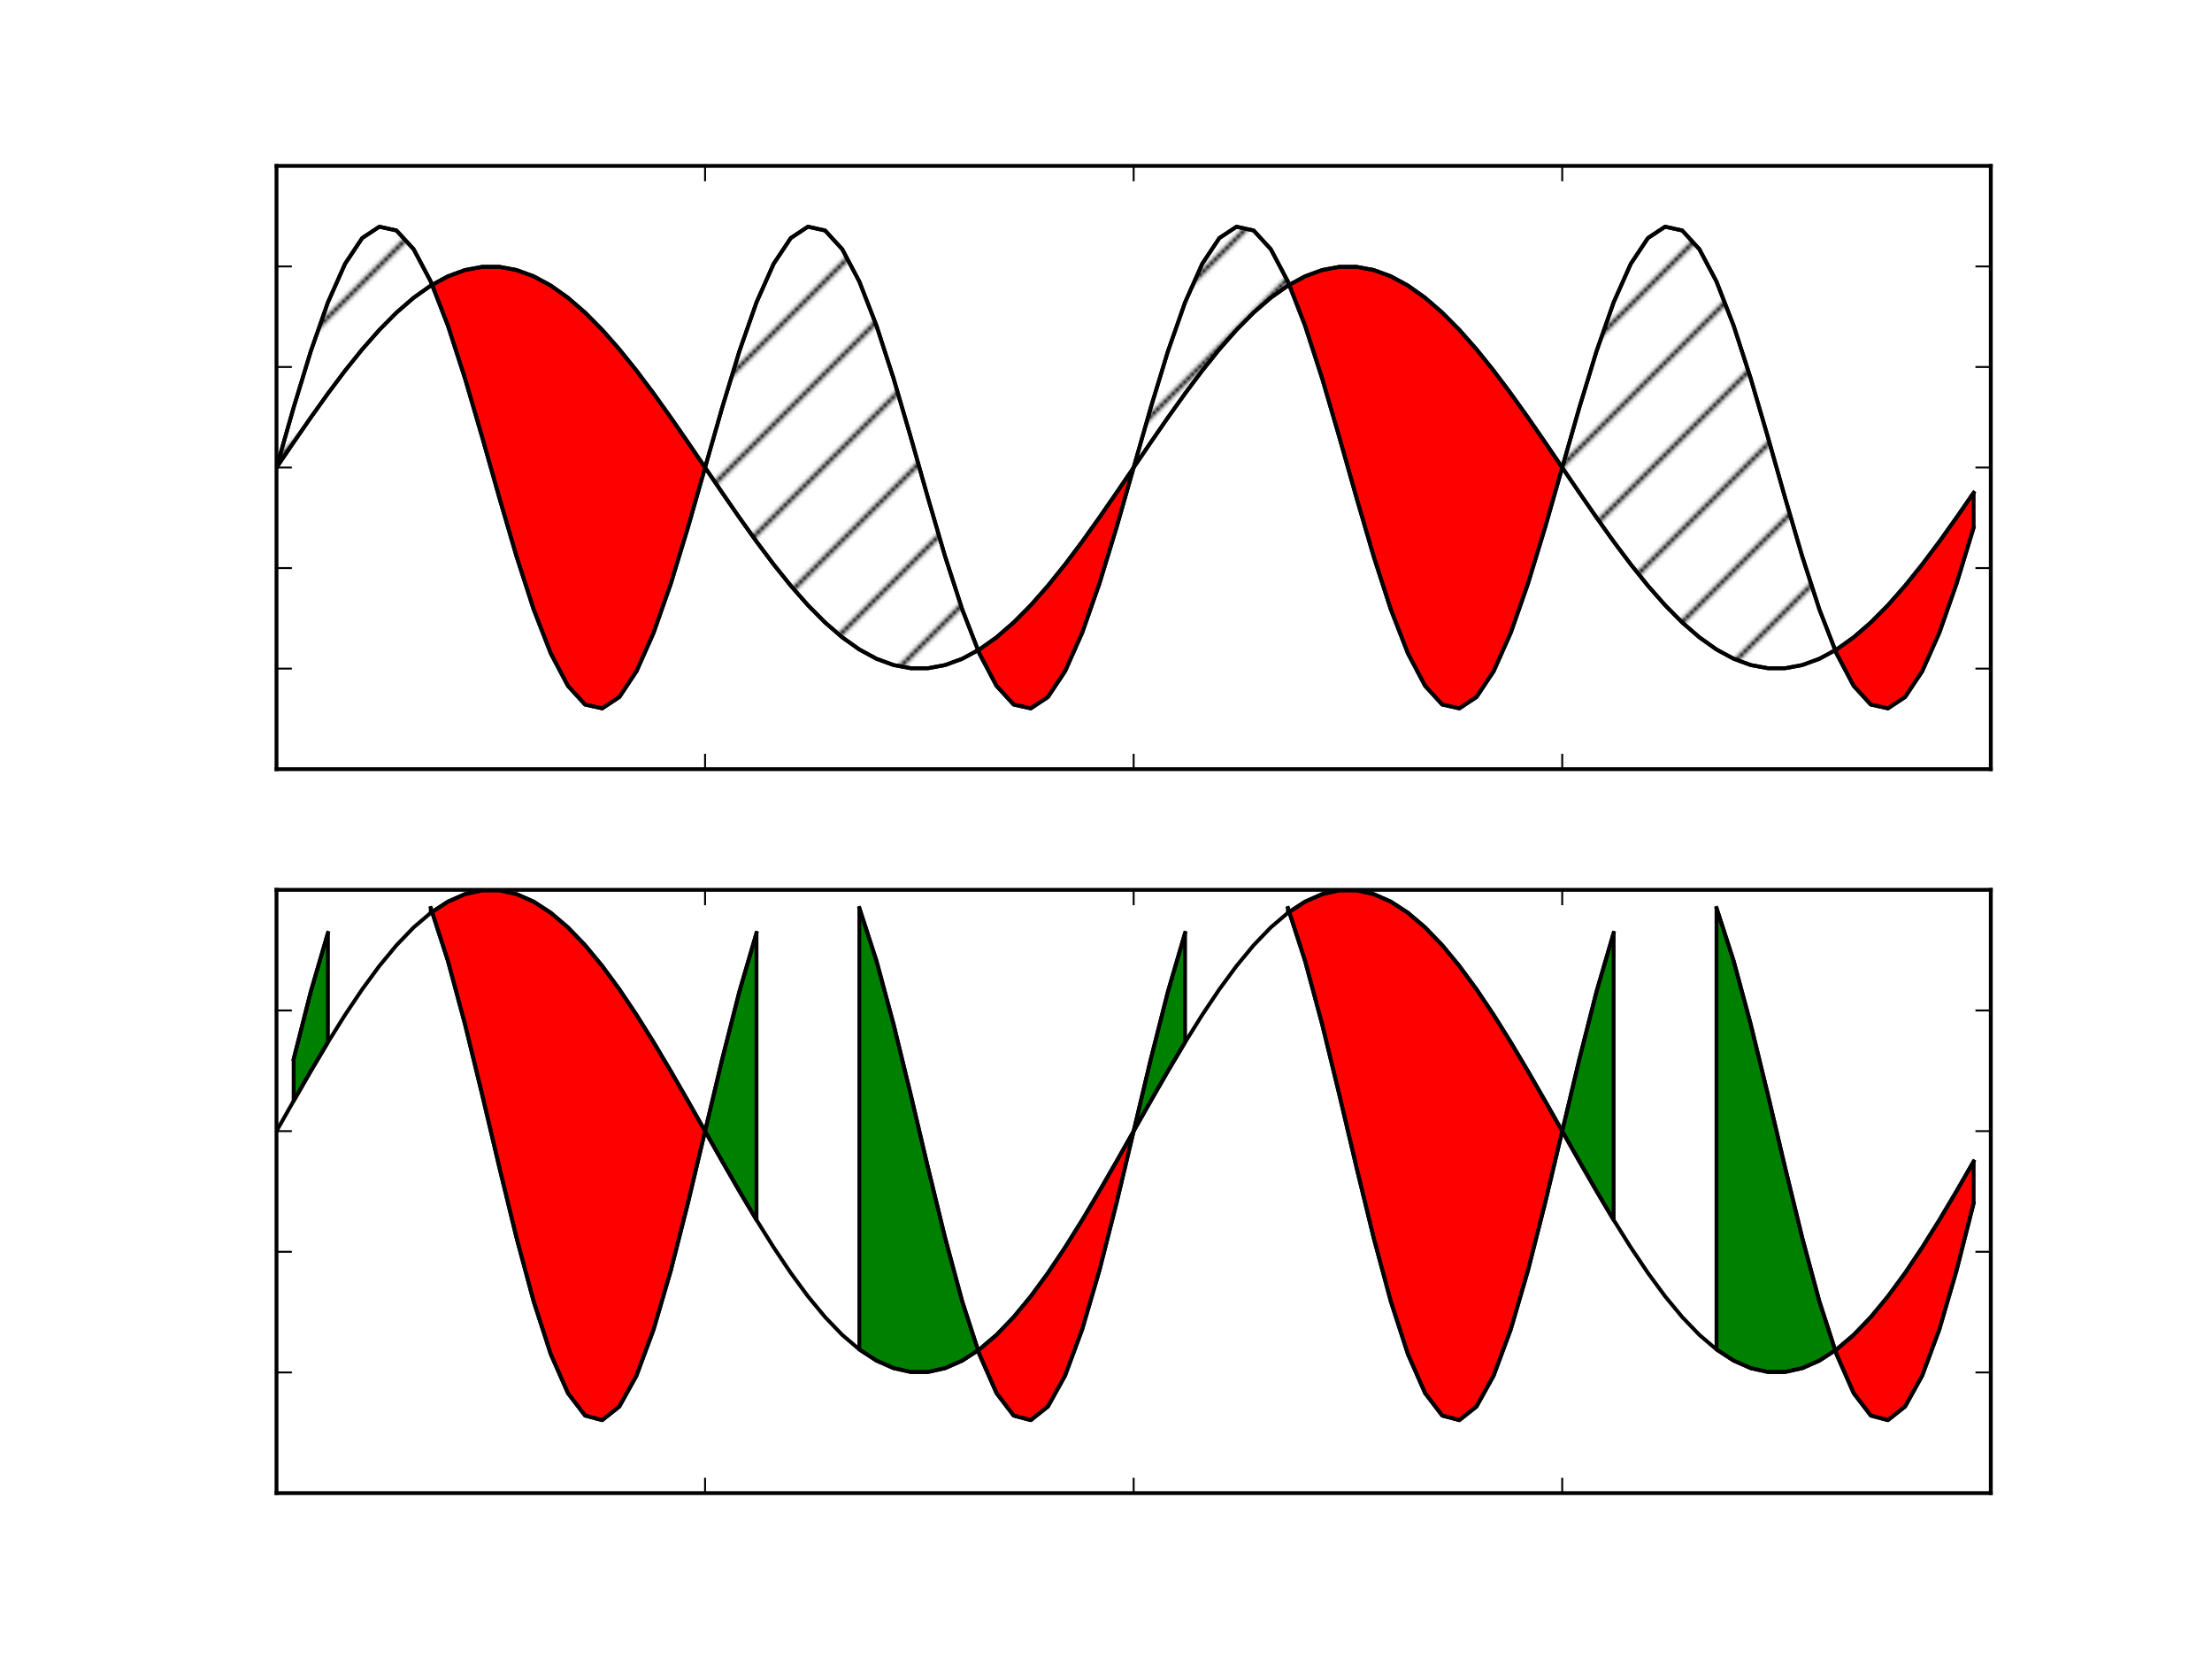 <?xml version="1.0" encoding="utf-8" standalone="no"?>
<!DOCTYPE svg PUBLIC "-//W3C//DTD SVG 1.1//EN"
  "http://www.w3.org/Graphics/SVG/1.1/DTD/svg11.dtd">
<!-- Created with matplotlib (http://matplotlib.org/) -->
<svg height="432pt" version="1.1" viewBox="0 0 576 432" width="576pt" xmlns="http://www.w3.org/2000/svg" xmlns:xlink="http://www.w3.org/1999/xlink">
 <defs>
  <style type="text/css">
*{stroke-linecap:butt;stroke-linejoin:round;stroke-miterlimit:100000;}
  </style>
 </defs>
 <g id="figure_1">
  <g id="patch_1">
   <path d="M 0 432 
L 576 432 
L 576 0 
L 0 0 
z
" style="fill:#ffffff;"/>
  </g>
  <g id="axes_1">
   <g id="patch_2">
    <path d="M 72 200.291 
L 518.4 200.291 
L 518.4 43.2 
L 72 43.2 
z
" style="fill:#ffffff;"/>
   </g>
   <g id="PolyCollection_1">
    <path clip-path="url(#p593880ceac)" d="M 72 121.745 
L 72 121.745 
L 76.464 115.183 
L 80.928 108.723 
L 85.392 102.469 
L 89.856 96.519 
L 94.32 90.967 
L 98.784 85.9 
L 103.248 81.399 
L 107.712 77.533 
L 112.176 74.365 
L 112.509 74.185 
L 112.176 73.329 
L 107.712 64.889 
L 103.248 60.022 
L 98.784 59.033 
L 94.32 61.985 
L 89.856 68.691 
L 85.392 78.731 
L 80.928 91.474 
L 76.464 106.119 
L 72 121.745 
z
" style="fill:url(#h71cef52528);stroke:#000000;"/>
    <path clip-path="url(#p593880ceac)" d="M 183.6 121.745 
L 188.064 128.308 
L 192.528 134.768 
L 196.992 141.022 
L 201.456 146.972 
L 205.92 152.524 
L 210.384 157.591 
L 214.848 162.092 
L 219.312 165.958 
L 223.776 169.125 
L 228.24 171.546 
L 232.704 173.182 
L 237.168 174.006 
L 241.632 174.006 
L 246.096 173.182 
L 250.56 171.546 
L 254.691 169.306 
L 250.56 158.68 
L 246.096 144.877 
L 241.632 129.621 
L 237.168 113.87 
L 232.704 98.614 
L 228.24 84.811 
L 223.776 73.329 
L 219.312 64.889 
L 214.848 60.022 
L 210.384 59.033 
L 205.92 61.985 
L 201.456 68.691 
L 196.992 78.731 
L 192.528 91.474 
L 188.064 106.119 
z
" style="fill:url(#h71cef52528);stroke:#000000;"/>
    <path clip-path="url(#p593880ceac)" d="M 295.2 121.745 
L 299.664 115.183 
L 304.128 108.723 
L 308.592 102.469 
L 313.056 96.519 
L 317.52 90.967 
L 321.984 85.9 
L 326.448 81.399 
L 330.912 77.533 
L 335.376 74.365 
L 335.709 74.185 
L 335.376 73.329 
L 330.912 64.889 
L 326.448 60.022 
L 321.984 59.033 
L 317.52 61.985 
L 313.056 68.691 
L 308.592 78.731 
L 304.128 91.474 
L 299.664 106.119 
z
" style="fill:url(#h71cef52528);stroke:#000000;"/>
    <path clip-path="url(#p593880ceac)" d="M 406.8 121.745 
L 411.264 128.308 
L 415.728 134.768 
L 420.192 141.022 
L 424.656 146.972 
L 429.12 152.524 
L 433.584 157.591 
L 438.048 162.092 
L 442.512 165.958 
L 446.976 169.125 
L 451.44 171.546 
L 455.904 173.182 
L 460.368 174.006 
L 464.832 174.006 
L 469.296 173.182 
L 473.76 171.546 
L 477.891 169.306 
L 473.76 158.68 
L 469.296 144.877 
L 464.832 129.621 
L 460.368 113.87 
L 455.904 98.614 
L 451.44 84.811 
L 446.976 73.329 
L 442.512 64.889 
L 438.048 60.022 
L 433.584 59.033 
L 429.12 61.985 
L 424.656 68.691 
L 420.192 78.731 
L 415.728 91.474 
L 411.264 106.119 
z
" style="fill:url(#h71cef52528);stroke:#000000;"/>
   </g>
   <g id="PolyCollection_2">
    <path clip-path="url(#p593880ceac)" d="M 72 121.745 
L 72 121.745 
L 72 121.745 
L 72 121.745 
z
" style="fill:#ff0000;stroke:#000000;"/>
    <path clip-path="url(#p593880ceac)" d="M 112.509 74.185 
L 116.64 71.945 
L 121.104 70.309 
L 125.568 69.485 
L 130.032 69.485 
L 134.496 70.309 
L 138.96 71.945 
L 143.424 74.365 
L 147.888 77.533 
L 152.352 81.399 
L 156.816 85.9 
L 161.28 90.967 
L 165.744 96.519 
L 170.208 102.469 
L 174.672 108.723 
L 179.136 115.183 
L 183.6 121.745 
L 183.6 121.745 
L 183.6 121.745 
L 179.136 137.372 
L 174.672 152.017 
L 170.208 164.76 
L 165.744 174.8 
L 161.28 181.506 
L 156.816 184.458 
L 152.352 183.469 
L 147.888 178.601 
L 143.424 170.162 
L 138.96 158.68 
L 134.496 144.877 
L 130.032 129.621 
L 125.568 113.87 
L 121.104 98.614 
L 116.64 84.811 
z
" style="fill:#ff0000;stroke:#000000;"/>
    <path clip-path="url(#p593880ceac)" d="M 254.691 169.306 
L 255.024 169.125 
L 259.488 165.958 
L 263.952 162.092 
L 268.416 157.591 
L 272.88 152.524 
L 277.344 146.972 
L 281.808 141.022 
L 286.272 134.768 
L 290.736 128.308 
L 295.2 121.745 
L 295.2 121.745 
L 295.2 121.745 
L 290.736 137.372 
L 286.272 152.017 
L 281.808 164.76 
L 277.344 174.8 
L 272.88 181.506 
L 268.416 184.458 
L 263.952 183.469 
L 259.488 178.601 
L 255.024 170.162 
z
" style="fill:#ff0000;stroke:#000000;"/>
    <path clip-path="url(#p593880ceac)" d="M 335.709 74.185 
L 339.84 71.945 
L 344.304 70.309 
L 348.768 69.485 
L 353.232 69.485 
L 357.696 70.309 
L 362.16 71.945 
L 366.624 74.365 
L 371.088 77.533 
L 375.552 81.399 
L 380.016 85.9 
L 384.48 90.967 
L 388.944 96.519 
L 393.408 102.469 
L 397.872 108.723 
L 402.336 115.183 
L 406.8 121.745 
L 406.8 121.745 
L 406.8 121.745 
L 402.336 137.372 
L 397.872 152.017 
L 393.408 164.76 
L 388.944 174.8 
L 384.48 181.506 
L 380.016 184.458 
L 375.552 183.469 
L 371.088 178.601 
L 366.624 170.162 
L 362.16 158.68 
L 357.696 144.877 
L 353.232 129.621 
L 348.768 113.87 
L 344.304 98.614 
L 339.84 84.811 
z
" style="fill:#ff0000;stroke:#000000;"/>
    <path clip-path="url(#p593880ceac)" d="M 477.891 169.306 
L 478.224 169.125 
L 482.688 165.958 
L 487.152 162.092 
L 491.616 157.591 
L 496.08 152.524 
L 500.544 146.972 
L 505.008 141.022 
L 509.472 134.768 
L 513.936 128.308 
L 513.936 128.308 
L 513.936 137.372 
L 509.472 152.017 
L 505.008 164.76 
L 500.544 174.8 
L 496.08 181.506 
L 491.616 184.458 
L 487.152 183.469 
L 482.688 178.601 
L 478.224 170.162 
z
" style="fill:#ff0000;stroke:#000000;"/>
   </g>
   <g id="line2d_1">
    <path clip-path="url(#p593880ceac)" d="M 72 121.745 
L 76.464 115.183 
L 80.928 108.723 
L 85.392 102.469 
L 89.856 96.519 
L 94.32 90.967 
L 98.784 85.9 
L 103.248 81.399 
L 107.712 77.533 
L 112.176 74.365 
L 116.64 71.945 
L 121.104 70.309 
L 125.568 69.485 
L 130.032 69.485 
L 134.496 70.309 
L 138.96 71.945 
L 143.424 74.365 
L 147.888 77.533 
L 152.352 81.399 
L 156.816 85.9 
L 161.28 90.967 
L 165.744 96.519 
L 170.208 102.469 
L 174.672 108.723 
L 179.136 115.183 
L 183.6 121.745 
L 188.064 128.308 
L 192.528 134.768 
L 196.992 141.022 
L 201.456 146.972 
L 205.92 152.524 
L 210.384 157.591 
L 214.848 162.092 
L 219.312 165.958 
L 223.776 169.125 
L 228.24 171.546 
L 232.704 173.182 
L 237.168 174.006 
L 241.632 174.006 
L 246.096 173.182 
L 250.56 171.546 
L 255.024 169.125 
L 259.488 165.958 
L 263.952 162.092 
L 268.416 157.591 
L 272.88 152.524 
L 277.344 146.972 
L 281.808 141.022 
L 286.272 134.768 
L 290.736 128.308 
L 295.2 121.745 
L 299.664 115.183 
L 304.128 108.723 
L 308.592 102.469 
L 313.056 96.519 
L 317.52 90.967 
L 321.984 85.9 
L 326.448 81.399 
L 330.912 77.533 
L 335.376 74.365 
L 339.84 71.945 
L 344.304 70.309 
L 348.768 69.485 
L 353.232 69.485 
L 357.696 70.309 
L 362.16 71.945 
L 366.624 74.365 
L 371.088 77.533 
L 375.552 81.399 
L 380.016 85.9 
L 384.48 90.967 
L 388.944 96.519 
L 393.408 102.469 
L 397.872 108.723 
L 402.336 115.183 
L 406.8 121.745 
L 411.264 128.308 
L 415.728 134.768 
L 420.192 141.022 
L 424.656 146.972 
L 429.12 152.524 
L 433.584 157.591 
L 438.048 162.092 
L 442.512 165.958 
L 446.976 169.125 
L 451.44 171.546 
L 455.904 173.182 
L 460.368 174.006 
L 464.832 174.006 
L 469.296 173.182 
L 473.76 171.546 
L 478.224 169.125 
L 482.688 165.958 
L 487.152 162.092 
L 491.616 157.591 
L 496.08 152.524 
L 500.544 146.972 
L 505.008 141.022 
L 509.472 134.768 
L 513.936 128.308 
" style="fill:none;stroke:#000000;stroke-linecap:square;"/>
   </g>
   <g id="line2d_2">
    <path clip-path="url(#p593880ceac)" d="M 72 121.745 
L 76.464 106.119 
L 80.928 91.474 
L 85.392 78.731 
L 89.856 68.691 
L 94.32 61.985 
L 98.784 59.033 
L 103.248 60.022 
L 107.712 64.889 
L 112.176 73.329 
L 116.64 84.811 
L 121.104 98.614 
L 125.568 113.87 
L 130.032 129.621 
L 134.496 144.877 
L 138.96 158.68 
L 143.424 170.162 
L 147.888 178.601 
L 152.352 183.469 
L 156.816 184.458 
L 161.28 181.506 
L 165.744 174.8 
L 170.208 164.76 
L 174.672 152.017 
L 179.136 137.372 
L 183.6 121.745 
L 188.064 106.119 
L 192.528 91.474 
L 196.992 78.731 
L 201.456 68.691 
L 205.92 61.985 
L 210.384 59.033 
L 214.848 60.022 
L 219.312 64.889 
L 223.776 73.329 
L 228.24 84.811 
L 232.704 98.614 
L 237.168 113.87 
L 241.632 129.621 
L 246.096 144.877 
L 250.56 158.68 
L 255.024 170.162 
L 259.488 178.601 
L 263.952 183.469 
L 268.416 184.458 
L 272.88 181.506 
L 277.344 174.8 
L 281.808 164.76 
L 286.272 152.017 
L 290.736 137.372 
L 295.2 121.745 
L 299.664 106.119 
L 304.128 91.474 
L 308.592 78.731 
L 313.056 68.691 
L 317.52 61.985 
L 321.984 59.033 
L 326.448 60.022 
L 330.912 64.889 
L 335.376 73.329 
L 339.84 84.811 
L 344.304 98.614 
L 348.768 113.87 
L 353.232 129.621 
L 357.696 144.877 
L 362.16 158.68 
L 366.624 170.162 
L 371.088 178.601 
L 375.552 183.469 
L 380.016 184.458 
L 384.48 181.506 
L 388.944 174.8 
L 393.408 164.76 
L 397.872 152.017 
L 402.336 137.372 
L 406.8 121.745 
L 411.264 106.119 
L 415.728 91.474 
L 420.192 78.731 
L 424.656 68.691 
L 429.12 61.985 
L 433.584 59.033 
L 438.048 60.022 
L 442.512 64.889 
L 446.976 73.329 
L 451.44 84.811 
L 455.904 98.614 
L 460.368 113.87 
L 464.832 129.621 
L 469.296 144.877 
L 473.76 158.68 
L 478.224 170.162 
L 482.688 178.601 
L 487.152 183.469 
L 491.616 184.458 
L 496.08 181.506 
L 500.544 174.8 
L 505.008 164.76 
L 509.472 152.017 
L 513.936 137.372 
" style="fill:none;stroke:#000000;stroke-linecap:square;"/>
   </g>
   <g id="patch_3">
    <path d="M 72 200.291 
L 72 43.2 
" style="fill:none;stroke:#000000;stroke-linecap:square;stroke-linejoin:miter;"/>
   </g>
   <g id="patch_4">
    <path d="M 518.4 200.291 
L 518.4 43.2 
" style="fill:none;stroke:#000000;stroke-linecap:square;stroke-linejoin:miter;"/>
   </g>
   <g id="patch_5">
    <path d="M 72 200.291 
L 518.4 200.291 
" style="fill:none;stroke:#000000;stroke-linecap:square;stroke-linejoin:miter;"/>
   </g>
   <g id="patch_6">
    <path d="M 72 43.2 
L 518.4 43.2 
" style="fill:none;stroke:#000000;stroke-linecap:square;stroke-linejoin:miter;"/>
   </g>
   <g id="matplotlib.axis_1">
    <g id="xtick_1">
     <g id="line2d_3">
      <defs>
       <path d="M 0 0 
L 0 -4 
" id="m413221aacf" style="stroke:#000000;stroke-width:0.5;"/>
      </defs>
      <g>
       <use style="stroke:#000000;stroke-width:0.5;" x="72.0" xlink:href="#m413221aacf" y="200.291"/>
      </g>
     </g>
     <g id="line2d_4">
      <defs>
       <path d="M 0 0 
L 0 4 
" id="m578748b7bb" style="stroke:#000000;stroke-width:0.5;"/>
      </defs>
      <g>
       <use style="stroke:#000000;stroke-width:0.5;" x="72.0" xlink:href="#m578748b7bb" y="43.2"/>
      </g>
     </g>
    </g>
    <g id="xtick_2">
     <g id="line2d_5">
      <g>
       <use style="stroke:#000000;stroke-width:0.5;" x="183.6" xlink:href="#m413221aacf" y="200.291"/>
      </g>
     </g>
     <g id="line2d_6">
      <g>
       <use style="stroke:#000000;stroke-width:0.5;" x="183.6" xlink:href="#m578748b7bb" y="43.2"/>
      </g>
     </g>
    </g>
    <g id="xtick_3">
     <g id="line2d_7">
      <g>
       <use style="stroke:#000000;stroke-width:0.5;" x="295.2" xlink:href="#m413221aacf" y="200.291"/>
      </g>
     </g>
     <g id="line2d_8">
      <g>
       <use style="stroke:#000000;stroke-width:0.5;" x="295.2" xlink:href="#m578748b7bb" y="43.2"/>
      </g>
     </g>
    </g>
    <g id="xtick_4">
     <g id="line2d_9">
      <g>
       <use style="stroke:#000000;stroke-width:0.5;" x="406.8" xlink:href="#m413221aacf" y="200.291"/>
      </g>
     </g>
     <g id="line2d_10">
      <g>
       <use style="stroke:#000000;stroke-width:0.5;" x="406.8" xlink:href="#m578748b7bb" y="43.2"/>
      </g>
     </g>
    </g>
    <g id="xtick_5">
     <g id="line2d_11">
      <g>
       <use style="stroke:#000000;stroke-width:0.5;" x="518.4" xlink:href="#m413221aacf" y="200.291"/>
      </g>
     </g>
     <g id="line2d_12">
      <g>
       <use style="stroke:#000000;stroke-width:0.5;" x="518.4" xlink:href="#m578748b7bb" y="43.2"/>
      </g>
     </g>
    </g>
   </g>
   <g id="matplotlib.axis_2">
    <g id="ytick_1">
     <g id="line2d_13">
      <defs>
       <path d="M 0 0 
L 4 0 
" id="mb101cfb31a" style="stroke:#000000;stroke-width:0.5;"/>
      </defs>
      <g>
       <use style="stroke:#000000;stroke-width:0.5;" x="72.0" xlink:href="#mb101cfb31a" y="200.291"/>
      </g>
     </g>
     <g id="line2d_14">
      <defs>
       <path d="M 0 0 
L -4 0 
" id="ma2be1b7c52" style="stroke:#000000;stroke-width:0.5;"/>
      </defs>
      <g>
       <use style="stroke:#000000;stroke-width:0.5;" x="518.4" xlink:href="#ma2be1b7c52" y="200.291"/>
      </g>
     </g>
    </g>
    <g id="ytick_2">
     <g id="line2d_15">
      <g>
       <use style="stroke:#000000;stroke-width:0.5;" x="72.0" xlink:href="#mb101cfb31a" y="174.109"/>
      </g>
     </g>
     <g id="line2d_16">
      <g>
       <use style="stroke:#000000;stroke-width:0.5;" x="518.4" xlink:href="#ma2be1b7c52" y="174.109"/>
      </g>
     </g>
    </g>
    <g id="ytick_3">
     <g id="line2d_17">
      <g>
       <use style="stroke:#000000;stroke-width:0.5;" x="72.0" xlink:href="#mb101cfb31a" y="147.927"/>
      </g>
     </g>
     <g id="line2d_18">
      <g>
       <use style="stroke:#000000;stroke-width:0.5;" x="518.4" xlink:href="#ma2be1b7c52" y="147.927"/>
      </g>
     </g>
    </g>
    <g id="ytick_4">
     <g id="line2d_19">
      <g>
       <use style="stroke:#000000;stroke-width:0.5;" x="72.0" xlink:href="#mb101cfb31a" y="121.745"/>
      </g>
     </g>
     <g id="line2d_20">
      <g>
       <use style="stroke:#000000;stroke-width:0.5;" x="518.4" xlink:href="#ma2be1b7c52" y="121.745"/>
      </g>
     </g>
    </g>
    <g id="ytick_5">
     <g id="line2d_21">
      <g>
       <use style="stroke:#000000;stroke-width:0.5;" x="72.0" xlink:href="#mb101cfb31a" y="95.564"/>
      </g>
     </g>
     <g id="line2d_22">
      <g>
       <use style="stroke:#000000;stroke-width:0.5;" x="518.4" xlink:href="#ma2be1b7c52" y="95.564"/>
      </g>
     </g>
    </g>
    <g id="ytick_6">
     <g id="line2d_23">
      <g>
       <use style="stroke:#000000;stroke-width:0.5;" x="72.0" xlink:href="#mb101cfb31a" y="69.382"/>
      </g>
     </g>
     <g id="line2d_24">
      <g>
       <use style="stroke:#000000;stroke-width:0.5;" x="518.4" xlink:href="#ma2be1b7c52" y="69.382"/>
      </g>
     </g>
    </g>
    <g id="ytick_7">
     <g id="line2d_25">
      <g>
       <use style="stroke:#000000;stroke-width:0.5;" x="72.0" xlink:href="#mb101cfb31a" y="43.2"/>
      </g>
     </g>
     <g id="line2d_26">
      <g>
       <use style="stroke:#000000;stroke-width:0.5;" x="518.4" xlink:href="#ma2be1b7c52" y="43.2"/>
      </g>
     </g>
    </g>
   </g>
  </g>
  <g id="axes_2">
   <g id="patch_7">
    <path d="M 72 388.8 
L 518.4 388.8 
L 518.4 231.709 
L 72 231.709 
z
" style="fill:#ffffff;"/>
   </g>
   <g id="PolyCollection_3">
    <path clip-path="url(#pab6c530e12)" d="M 76.464 286.67 
L 76.464 286.67 
L 80.928 278.919 
L 85.392 271.414 
L 85.392 271.414 
L 85.392 242.928 
L 80.928 258.219 
L 76.464 275.793 
z
" style="fill:#008000;stroke:#000000;"/>
    <path clip-path="url(#pab6c530e12)" d="M 112.176 237.689 
L 112.176 237.689 
L 112.509 237.473 
L 112.176 236.446 
z
" style="fill:#008000;stroke:#000000;"/>
    <path clip-path="url(#pab6c530e12)" d="M 183.6 294.545 
L 188.064 302.421 
L 192.528 310.172 
L 196.992 317.677 
L 196.992 317.677 
L 196.992 242.928 
L 192.528 258.219 
L 188.064 275.793 
z
" style="fill:#008000;stroke:#000000;"/>
    <path clip-path="url(#pab6c530e12)" d="M 223.776 351.401 
L 223.776 351.401 
L 228.24 354.306 
L 232.704 356.269 
L 237.168 357.258 
L 241.632 357.258 
L 246.096 356.269 
L 250.56 354.306 
L 254.691 351.618 
L 250.56 338.867 
L 246.096 322.303 
L 241.632 303.996 
L 237.168 285.095 
L 232.704 266.788 
L 228.24 250.224 
L 223.776 236.446 
z
" style="fill:#008000;stroke:#000000;"/>
    <path clip-path="url(#pab6c530e12)" d="M 295.2 294.545 
L 299.664 286.67 
L 304.128 278.919 
L 308.592 271.414 
L 308.592 271.414 
L 308.592 242.928 
L 304.128 258.219 
L 299.664 275.793 
z
" style="fill:#008000;stroke:#000000;"/>
    <path clip-path="url(#pab6c530e12)" d="M 335.376 237.689 
L 335.376 237.689 
L 335.709 237.473 
L 335.376 236.446 
z
" style="fill:#008000;stroke:#000000;"/>
    <path clip-path="url(#pab6c530e12)" d="M 406.8 294.545 
L 411.264 302.421 
L 415.728 310.172 
L 420.192 317.677 
L 420.192 317.677 
L 420.192 242.928 
L 415.728 258.219 
L 411.264 275.793 
z
" style="fill:#008000;stroke:#000000;"/>
    <path clip-path="url(#pab6c530e12)" d="M 446.976 351.401 
L 446.976 351.401 
L 451.44 354.306 
L 455.904 356.269 
L 460.368 357.258 
L 464.832 357.258 
L 469.296 356.269 
L 473.76 354.306 
L 477.891 351.618 
L 473.76 338.867 
L 469.296 322.303 
L 464.832 303.996 
L 460.368 285.095 
L 455.904 266.788 
L 451.44 250.224 
L 446.976 236.446 
z
" style="fill:#008000;stroke:#000000;"/>
   </g>
   <g id="PolyCollection_4">
    <path clip-path="url(#pab6c530e12)" d="M 112.509 237.473 
L 116.64 234.785 
L 121.104 232.822 
L 125.568 231.833 
L 130.032 231.833 
L 134.496 232.822 
L 138.96 234.785 
L 143.424 237.689 
L 147.888 241.491 
L 152.352 246.129 
L 156.816 251.531 
L 161.28 257.611 
L 165.744 264.274 
L 170.208 271.414 
L 174.672 278.919 
L 179.136 286.67 
L 183.6 294.545 
L 183.6 294.545 
L 183.6 294.545 
L 179.136 313.298 
L 174.672 330.871 
L 170.208 346.163 
L 165.744 358.211 
L 161.28 366.259 
L 156.816 369.8 
L 152.352 368.613 
L 147.888 362.773 
L 143.424 352.645 
L 138.96 338.867 
L 134.496 322.303 
L 130.032 303.996 
L 125.568 285.095 
L 121.104 266.788 
L 116.64 250.224 
z
" style="fill:#ff0000;stroke:#000000;"/>
    <path clip-path="url(#pab6c530e12)" d="M 254.691 351.618 
L 255.024 351.401 
L 259.488 347.6 
L 263.952 342.962 
L 268.416 337.56 
L 272.88 331.48 
L 277.344 324.817 
L 281.808 317.677 
L 286.272 310.172 
L 290.736 302.421 
L 295.2 294.545 
L 295.2 294.545 
L 295.2 294.545 
L 290.736 313.298 
L 286.272 330.871 
L 281.808 346.163 
L 277.344 358.211 
L 272.88 366.259 
L 268.416 369.8 
L 263.952 368.613 
L 259.488 362.773 
L 255.024 352.645 
z
" style="fill:#ff0000;stroke:#000000;"/>
    <path clip-path="url(#pab6c530e12)" d="M 335.709 237.473 
L 339.84 234.785 
L 344.304 232.822 
L 348.768 231.833 
L 353.232 231.833 
L 357.696 232.822 
L 362.16 234.785 
L 366.624 237.689 
L 371.088 241.491 
L 375.552 246.129 
L 380.016 251.531 
L 384.48 257.611 
L 388.944 264.274 
L 393.408 271.414 
L 397.872 278.919 
L 402.336 286.67 
L 406.8 294.545 
L 406.8 294.545 
L 406.8 294.545 
L 402.336 313.298 
L 397.872 330.871 
L 393.408 346.163 
L 388.944 358.211 
L 384.48 366.259 
L 380.016 369.8 
L 375.552 368.613 
L 371.088 362.773 
L 366.624 352.645 
L 362.16 338.867 
L 357.696 322.303 
L 353.232 303.996 
L 348.768 285.095 
L 344.304 266.788 
L 339.84 250.224 
z
" style="fill:#ff0000;stroke:#000000;"/>
    <path clip-path="url(#pab6c530e12)" d="M 477.891 351.618 
L 478.224 351.401 
L 482.688 347.6 
L 487.152 342.962 
L 491.616 337.56 
L 496.08 331.48 
L 500.544 324.817 
L 505.008 317.677 
L 509.472 310.172 
L 513.936 302.421 
L 513.936 302.421 
L 513.936 313.298 
L 509.472 330.871 
L 505.008 346.163 
L 500.544 358.211 
L 496.08 366.259 
L 491.616 369.8 
L 487.152 368.613 
L 482.688 362.773 
L 478.224 352.645 
z
" style="fill:#ff0000;stroke:#000000;"/>
   </g>
   <g id="line2d_27">
    <path clip-path="url(#pab6c530e12)" d="M 72 294.545 
L 76.464 286.67 
L 80.928 278.919 
L 85.392 271.414 
L 89.856 264.274 
L 94.32 257.611 
L 98.784 251.531 
L 103.248 246.129 
L 107.712 241.491 
L 112.176 237.689 
L 116.64 234.785 
L 121.104 232.822 
L 125.568 231.833 
L 130.032 231.833 
L 134.496 232.822 
L 138.96 234.785 
L 143.424 237.689 
L 147.888 241.491 
L 152.352 246.129 
L 156.816 251.531 
L 161.28 257.611 
L 165.744 264.274 
L 170.208 271.414 
L 174.672 278.919 
L 179.136 286.67 
L 183.6 294.545 
L 188.064 302.421 
L 192.528 310.172 
L 196.992 317.677 
L 201.456 324.817 
L 205.92 331.48 
L 210.384 337.56 
L 214.848 342.962 
L 219.312 347.6 
L 223.776 351.401 
L 228.24 354.306 
L 232.704 356.269 
L 237.168 357.258 
L 241.632 357.258 
L 246.096 356.269 
L 250.56 354.306 
L 255.024 351.401 
L 259.488 347.6 
L 263.952 342.962 
L 268.416 337.56 
L 272.88 331.48 
L 277.344 324.817 
L 281.808 317.677 
L 286.272 310.172 
L 290.736 302.421 
L 295.2 294.545 
L 299.664 286.67 
L 304.128 278.919 
L 308.592 271.414 
L 313.056 264.274 
L 317.52 257.611 
L 321.984 251.531 
L 326.448 246.129 
L 330.912 241.491 
L 335.376 237.689 
L 339.84 234.785 
L 344.304 232.822 
L 348.768 231.833 
L 353.232 231.833 
L 357.696 232.822 
L 362.16 234.785 
L 366.624 237.689 
L 371.088 241.491 
L 375.552 246.129 
L 380.016 251.531 
L 384.48 257.611 
L 388.944 264.274 
L 393.408 271.414 
L 397.872 278.919 
L 402.336 286.67 
L 406.8 294.545 
L 411.264 302.421 
L 415.728 310.172 
L 420.192 317.677 
L 424.656 324.817 
L 429.12 331.48 
L 433.584 337.56 
L 438.048 342.962 
L 442.512 347.6 
L 446.976 351.401 
L 451.44 354.306 
L 455.904 356.269 
L 460.368 357.258 
L 464.832 357.258 
L 469.296 356.269 
L 473.76 354.306 
L 478.224 351.401 
L 482.688 347.6 
L 487.152 342.962 
L 491.616 337.56 
L 496.08 331.48 
L 500.544 324.817 
L 505.008 317.677 
L 509.472 310.172 
L 513.936 302.421 
" style="fill:none;stroke:#000000;stroke-linecap:square;"/>
   </g>
   <g id="line2d_28">
    <path clip-path="url(#pab6c530e12)" d="M 76.464 275.793 
L 80.928 258.219 
L 85.392 242.928 
M 112.176 236.446 
L 116.64 250.224 
L 121.104 266.788 
L 125.568 285.095 
L 130.032 303.996 
L 134.496 322.303 
L 138.96 338.867 
L 143.424 352.645 
L 147.888 362.773 
L 152.352 368.613 
L 156.816 369.8 
L 161.28 366.259 
L 165.744 358.211 
L 170.208 346.163 
L 174.672 330.871 
L 179.136 313.298 
L 183.6 294.545 
L 188.064 275.793 
L 192.528 258.219 
L 196.992 242.928 
M 223.776 236.446 
L 228.24 250.224 
L 232.704 266.788 
L 237.168 285.095 
L 241.632 303.996 
L 246.096 322.303 
L 250.56 338.867 
L 255.024 352.645 
L 259.488 362.773 
L 263.952 368.613 
L 268.416 369.8 
L 272.88 366.259 
L 277.344 358.211 
L 281.808 346.163 
L 286.272 330.871 
L 290.736 313.298 
L 295.2 294.545 
L 299.664 275.793 
L 304.128 258.219 
L 308.592 242.928 
M 335.376 236.446 
L 339.84 250.224 
L 344.304 266.788 
L 348.768 285.095 
L 353.232 303.996 
L 357.696 322.303 
L 362.16 338.867 
L 366.624 352.645 
L 371.088 362.773 
L 375.552 368.613 
L 380.016 369.8 
L 384.48 366.259 
L 388.944 358.211 
L 393.408 346.163 
L 397.872 330.871 
L 402.336 313.298 
L 406.8 294.545 
L 411.264 275.793 
L 415.728 258.219 
L 420.192 242.928 
M 446.976 236.446 
L 451.44 250.224 
L 455.904 266.788 
L 460.368 285.095 
L 464.832 303.996 
L 469.296 322.303 
L 473.76 338.867 
L 478.224 352.645 
L 482.688 362.773 
L 487.152 368.613 
L 491.616 369.8 
L 496.08 366.259 
L 500.544 358.211 
L 505.008 346.163 
L 509.472 330.871 
L 513.936 313.298 
" style="fill:none;stroke:#000000;stroke-linecap:square;"/>
   </g>
   <g id="patch_8">
    <path d="M 72 388.8 
L 72 231.709 
" style="fill:none;stroke:#000000;stroke-linecap:square;stroke-linejoin:miter;"/>
   </g>
   <g id="patch_9">
    <path d="M 518.4 388.8 
L 518.4 231.709 
" style="fill:none;stroke:#000000;stroke-linecap:square;stroke-linejoin:miter;"/>
   </g>
   <g id="patch_10">
    <path d="M 72 388.8 
L 518.4 388.8 
" style="fill:none;stroke:#000000;stroke-linecap:square;stroke-linejoin:miter;"/>
   </g>
   <g id="patch_11">
    <path d="M 72 231.709 
L 518.4 231.709 
" style="fill:none;stroke:#000000;stroke-linecap:square;stroke-linejoin:miter;"/>
   </g>
   <g id="matplotlib.axis_3">
    <g id="xtick_6">
     <g id="line2d_29">
      <g>
       <use style="stroke:#000000;stroke-width:0.5;" x="72.0" xlink:href="#m413221aacf" y="388.8"/>
      </g>
     </g>
     <g id="line2d_30">
      <g>
       <use style="stroke:#000000;stroke-width:0.5;" x="72.0" xlink:href="#m578748b7bb" y="231.709"/>
      </g>
     </g>
    </g>
    <g id="xtick_7">
     <g id="line2d_31">
      <g>
       <use style="stroke:#000000;stroke-width:0.5;" x="183.6" xlink:href="#m413221aacf" y="388.8"/>
      </g>
     </g>
     <g id="line2d_32">
      <g>
       <use style="stroke:#000000;stroke-width:0.5;" x="183.6" xlink:href="#m578748b7bb" y="231.709"/>
      </g>
     </g>
    </g>
    <g id="xtick_8">
     <g id="line2d_33">
      <g>
       <use style="stroke:#000000;stroke-width:0.5;" x="295.2" xlink:href="#m413221aacf" y="388.8"/>
      </g>
     </g>
     <g id="line2d_34">
      <g>
       <use style="stroke:#000000;stroke-width:0.5;" x="295.2" xlink:href="#m578748b7bb" y="231.709"/>
      </g>
     </g>
    </g>
    <g id="xtick_9">
     <g id="line2d_35">
      <g>
       <use style="stroke:#000000;stroke-width:0.5;" x="406.8" xlink:href="#m413221aacf" y="388.8"/>
      </g>
     </g>
     <g id="line2d_36">
      <g>
       <use style="stroke:#000000;stroke-width:0.5;" x="406.8" xlink:href="#m578748b7bb" y="231.709"/>
      </g>
     </g>
    </g>
    <g id="xtick_10">
     <g id="line2d_37">
      <g>
       <use style="stroke:#000000;stroke-width:0.5;" x="518.4" xlink:href="#m413221aacf" y="388.8"/>
      </g>
     </g>
     <g id="line2d_38">
      <g>
       <use style="stroke:#000000;stroke-width:0.5;" x="518.4" xlink:href="#m578748b7bb" y="231.709"/>
      </g>
     </g>
    </g>
   </g>
   <g id="matplotlib.axis_4">
    <g id="ytick_8">
     <g id="line2d_39">
      <g>
       <use style="stroke:#000000;stroke-width:0.5;" x="72.0" xlink:href="#mb101cfb31a" y="388.8"/>
      </g>
     </g>
     <g id="line2d_40">
      <g>
       <use style="stroke:#000000;stroke-width:0.5;" x="518.4" xlink:href="#ma2be1b7c52" y="388.8"/>
      </g>
     </g>
    </g>
    <g id="ytick_9">
     <g id="line2d_41">
      <g>
       <use style="stroke:#000000;stroke-width:0.5;" x="72.0" xlink:href="#mb101cfb31a" y="357.382"/>
      </g>
     </g>
     <g id="line2d_42">
      <g>
       <use style="stroke:#000000;stroke-width:0.5;" x="518.4" xlink:href="#ma2be1b7c52" y="357.382"/>
      </g>
     </g>
    </g>
    <g id="ytick_10">
     <g id="line2d_43">
      <g>
       <use style="stroke:#000000;stroke-width:0.5;" x="72.0" xlink:href="#mb101cfb31a" y="325.964"/>
      </g>
     </g>
     <g id="line2d_44">
      <g>
       <use style="stroke:#000000;stroke-width:0.5;" x="518.4" xlink:href="#ma2be1b7c52" y="325.964"/>
      </g>
     </g>
    </g>
    <g id="ytick_11">
     <g id="line2d_45">
      <g>
       <use style="stroke:#000000;stroke-width:0.5;" x="72.0" xlink:href="#mb101cfb31a" y="294.545"/>
      </g>
     </g>
     <g id="line2d_46">
      <g>
       <use style="stroke:#000000;stroke-width:0.5;" x="518.4" xlink:href="#ma2be1b7c52" y="294.545"/>
      </g>
     </g>
    </g>
    <g id="ytick_12">
     <g id="line2d_47">
      <g>
       <use style="stroke:#000000;stroke-width:0.5;" x="72.0" xlink:href="#mb101cfb31a" y="263.127"/>
      </g>
     </g>
     <g id="line2d_48">
      <g>
       <use style="stroke:#000000;stroke-width:0.5;" x="518.4" xlink:href="#ma2be1b7c52" y="263.127"/>
      </g>
     </g>
    </g>
    <g id="ytick_13">
     <g id="line2d_49">
      <g>
       <use style="stroke:#000000;stroke-width:0.5;" x="72.0" xlink:href="#mb101cfb31a" y="231.709"/>
      </g>
     </g>
     <g id="line2d_50">
      <g>
       <use style="stroke:#000000;stroke-width:0.5;" x="518.4" xlink:href="#ma2be1b7c52" y="231.709"/>
      </g>
     </g>
    </g>
   </g>
  </g>
 </g>
 <defs>
  <clipPath id="pab6c530e12">
   <rect height="157.091" width="446.4" x="72.0" y="231.709"/>
  </clipPath>
  <clipPath id="p593880ceac">
   <rect height="157.091" width="446.4" x="72.0" y="43.2"/>
  </clipPath>
 </defs>
 <defs>
  <pattern height="72" id="h71cef52528" patternUnits="userSpaceOnUse" width="72" x="0" y="0">
   <rect fill="#ffffff" height="73" width="73" x="0" y="0"/>
   <path d="M -36 36 
L 36 -36 
M -24 48 
L 48 -24 
M -12 60 
L 60 -12 
M 0 72 
L 72 0 
M 12 84 
L 84 12 
M 24 96 
L 96 24 
M 36 108 
L 108 36 
" style="fill:#000000;stroke:#000000;stroke-linecap:butt;stroke-linejoin:miter;stroke-width:1.0;"/>
  </pattern>
 </defs>
</svg>
